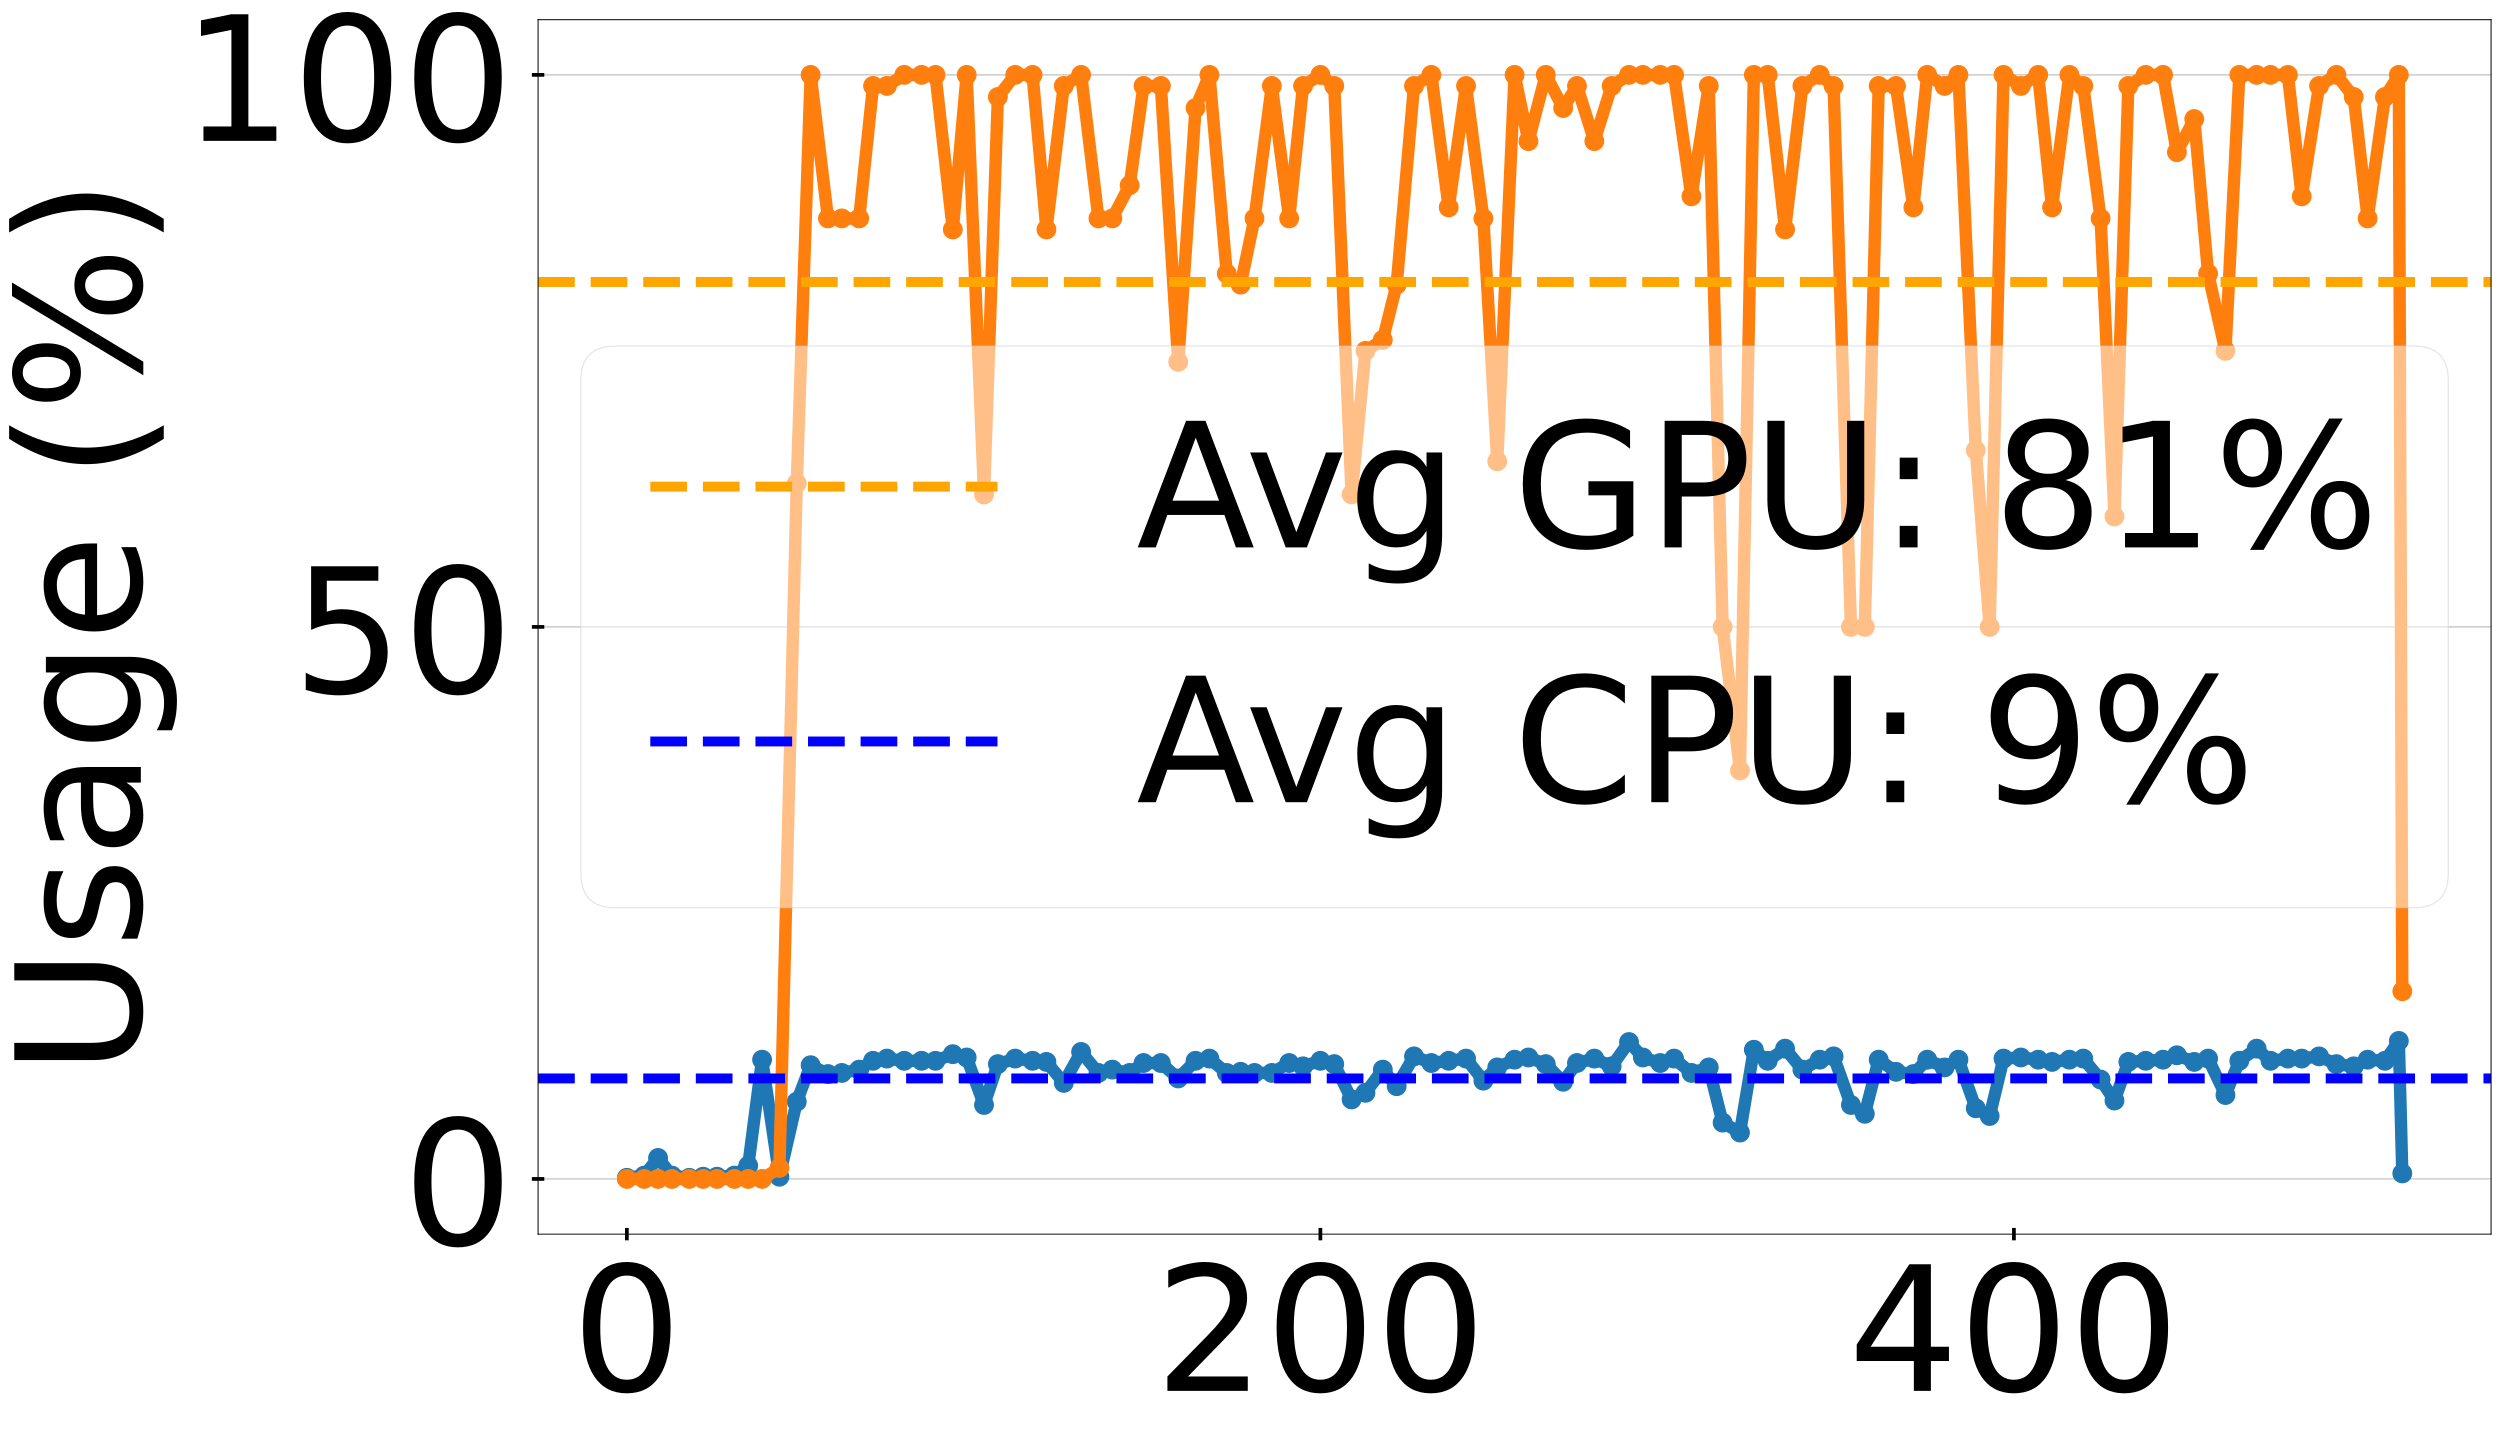 <?xml version="1.0" encoding="utf-8" standalone="no"?>
<!DOCTYPE svg PUBLIC "-//W3C//DTD SVG 1.1//EN"
  "http://www.w3.org/Graphics/SVG/1.1/DTD/svg11.dtd">
<!-- Created with matplotlib (https://matplotlib.org/) -->
<svg height="1157.926pt" version="1.1" viewBox="0 0 2016.059 1157.926" width="2016.059pt" xmlns="http://www.w3.org/2000/svg" xmlns:xlink="http://www.w3.org/1999/xlink">
 <defs>
  <style type="text/css">*{stroke-linecap:butt;stroke-linejoin:round;}</style>
 </defs>
 <g id="figure_1">
  <g id="patch_1">
   <path d="M 0 1157.926 
L 2016.059 1157.926 
L 2016.059 0 
L 0 0 
z
" style="fill:#ffffff;"/>
  </g>
  <g id="axes_1">
   <g id="patch_2">
    <path d="M 433.919 995.233 
L 2008.859 995.233 
L 2008.859 15.873 
L 433.919 15.873 
z
" style="fill:#ffffff;"/>
   </g>
   <g id="matplotlib.axis_1">
    <g id="xtick_1">
     <g id="line2d_1">
      <defs>
       <path d="M 0 5 
L 0 -5 
" id="m4668dd096f" style="stroke:#000000;stroke-width:3;"/>
      </defs>
      <g>
       <use style="stroke:#000000;stroke-width:3;" x="505.507" xlink:href="#m4668dd096f" y="995.233"/>
      </g>
     </g>
     <g id="text_1">
      <!-- 0 -->
      <g transform="translate(460.969 1121.611)scale(1.4 -1.4)">
       <defs>
        <path d="M 31.781 66.406 
Q 24.172 66.406 20.328 58.906 
Q 16.5 51.422 16.5 36.375 
Q 16.5 21.391 20.328 13.891 
Q 24.172 6.391 31.781 6.391 
Q 39.453 6.391 43.281 13.891 
Q 47.125 21.391 47.125 36.375 
Q 47.125 51.422 43.281 58.906 
Q 39.453 66.406 31.781 66.406 
z
M 31.781 74.219 
Q 44.047 74.219 50.516 64.516 
Q 56.984 54.828 56.984 36.375 
Q 56.984 17.969 50.516 8.266 
Q 44.047 -1.422 31.781 -1.422 
Q 19.531 -1.422 13.062 8.266 
Q 6.594 17.969 6.594 36.375 
Q 6.594 54.828 13.062 64.516 
Q 19.531 74.219 31.781 74.219 
z
" id="DejaVuSans-48"/>
       </defs>
       <use xlink:href="#DejaVuSans-48"/>
      </g>
     </g>
    </g>
    <g id="xtick_2">
     <g id="line2d_2">
      <g>
       <use style="stroke:#000000;stroke-width:3;" x="1064.79" xlink:href="#m4668dd096f" y="995.233"/>
      </g>
     </g>
     <g id="text_2">
      <!-- 200 -->
      <g transform="translate(931.177 1121.611)scale(1.4 -1.4)">
       <defs>
        <path d="M 19.188 8.297 
L 53.609 8.297 
L 53.609 0 
L 7.328 0 
L 7.328 8.297 
Q 12.938 14.109 22.625 23.891 
Q 32.328 33.688 34.812 36.531 
Q 39.547 41.844 41.422 45.531 
Q 43.312 49.219 43.312 52.781 
Q 43.312 58.594 39.234 62.25 
Q 35.156 65.922 28.609 65.922 
Q 23.969 65.922 18.812 64.312 
Q 13.672 62.703 7.812 59.422 
L 7.812 69.391 
Q 13.766 71.781 18.938 73 
Q 24.125 74.219 28.422 74.219 
Q 39.75 74.219 46.484 68.547 
Q 53.219 62.891 53.219 53.422 
Q 53.219 48.922 51.531 44.891 
Q 49.859 40.875 45.406 35.406 
Q 44.188 33.984 37.641 27.219 
Q 31.109 20.453 19.188 8.297 
z
" id="DejaVuSans-50"/>
       </defs>
       <use xlink:href="#DejaVuSans-50"/>
       <use x="63.623" xlink:href="#DejaVuSans-48"/>
       <use x="127.246" xlink:href="#DejaVuSans-48"/>
      </g>
     </g>
    </g>
    <g id="xtick_3">
     <g id="line2d_3">
      <g>
       <use style="stroke:#000000;stroke-width:3;" x="1624.072" xlink:href="#m4668dd096f" y="995.233"/>
      </g>
     </g>
     <g id="text_3">
      <!-- 400 -->
      <g transform="translate(1490.46 1121.611)scale(1.4 -1.4)">
       <defs>
        <path d="M 37.797 64.312 
L 12.891 25.391 
L 37.797 25.391 
z
M 35.203 72.906 
L 47.609 72.906 
L 47.609 25.391 
L 58.016 25.391 
L 58.016 17.188 
L 47.609 17.188 
L 47.609 0 
L 37.797 0 
L 37.797 17.188 
L 4.891 17.188 
L 4.891 26.703 
z
" id="DejaVuSans-52"/>
       </defs>
       <use xlink:href="#DejaVuSans-52"/>
       <use x="63.623" xlink:href="#DejaVuSans-48"/>
       <use x="127.246" xlink:href="#DejaVuSans-48"/>
      </g>
     </g>
    </g>
   </g>
   <g id="matplotlib.axis_2">
    <g id="ytick_1">
     <g id="line2d_4">
      <path clip-path="url(#p20373b2755)" d="M 433.919 950.716 
L 2008.859 950.716 
" style="fill:none;stroke:#b0b0b0;stroke-linecap:square;stroke-width:0.8;"/>
     </g>
     <g id="line2d_5">
      <defs>
       <path d="M 5 0 
L -5 -0 
" id="mc8bd665d4f" style="stroke:#000000;stroke-width:3;"/>
      </defs>
      <g>
       <use style="stroke:#000000;stroke-width:3;" x="433.919" xlink:href="#mc8bd665d4f" y="950.716"/>
      </g>
     </g>
     <g id="text_4">
      <!-- 0 -->
      <g transform="translate(324.844 1003.905)scale(1.4 -1.4)">
       <use xlink:href="#DejaVuSans-48"/>
      </g>
     </g>
    </g>
    <g id="ytick_2">
     <g id="line2d_6">
      <path clip-path="url(#p20373b2755)" d="M 433.919 505.553 
L 2008.859 505.553 
" style="fill:none;stroke:#b0b0b0;stroke-linecap:square;stroke-width:0.8;"/>
     </g>
     <g id="line2d_7">
      <g>
       <use style="stroke:#000000;stroke-width:3;" x="433.919" xlink:href="#mc8bd665d4f" y="505.553"/>
      </g>
     </g>
     <g id="text_5">
      <!-- 50 -->
      <g transform="translate(235.769 558.742)scale(1.4 -1.4)">
       <defs>
        <path d="M 10.797 72.906 
L 49.516 72.906 
L 49.516 64.594 
L 19.828 64.594 
L 19.828 46.734 
Q 21.969 47.469 24.109 47.828 
Q 26.266 48.188 28.422 48.188 
Q 40.625 48.188 47.75 41.5 
Q 54.891 34.812 54.891 23.391 
Q 54.891 11.625 47.562 5.094 
Q 40.234 -1.422 26.906 -1.422 
Q 22.312 -1.422 17.547 -0.641 
Q 12.797 0.141 7.719 1.703 
L 7.719 11.625 
Q 12.109 9.234 16.797 8.062 
Q 21.484 6.891 26.703 6.891 
Q 35.156 6.891 40.078 11.328 
Q 45.016 15.766 45.016 23.391 
Q 45.016 31 40.078 35.438 
Q 35.156 39.891 26.703 39.891 
Q 22.75 39.891 18.812 39.016 
Q 14.891 38.141 10.797 36.281 
z
" id="DejaVuSans-53"/>
       </defs>
       <use xlink:href="#DejaVuSans-53"/>
       <use x="63.623" xlink:href="#DejaVuSans-48"/>
      </g>
     </g>
    </g>
    <g id="ytick_3">
     <g id="line2d_8">
      <path clip-path="url(#p20373b2755)" d="M 433.919 60.389 
L 2008.859 60.389 
" style="fill:none;stroke:#b0b0b0;stroke-linecap:square;stroke-width:0.8;"/>
     </g>
     <g id="line2d_9">
      <g>
       <use style="stroke:#000000;stroke-width:3;" x="433.919" xlink:href="#mc8bd665d4f" y="60.389"/>
      </g>
     </g>
     <g id="text_6">
      <!-- 100 -->
      <g transform="translate(146.694 113.578)scale(1.4 -1.4)">
       <defs>
        <path d="M 12.406 8.297 
L 28.516 8.297 
L 28.516 63.922 
L 10.984 60.406 
L 10.984 69.391 
L 28.422 72.906 
L 38.281 72.906 
L 38.281 8.297 
L 54.391 8.297 
L 54.391 0 
L 12.406 0 
z
" id="DejaVuSans-49"/>
       </defs>
       <use xlink:href="#DejaVuSans-49"/>
       <use x="63.623" xlink:href="#DejaVuSans-48"/>
       <use x="127.246" xlink:href="#DejaVuSans-48"/>
      </g>
     </g>
    </g>
    <g id="text_7">
     <!-- Usage (%) -->
     <g transform="translate(113.578 867.037)rotate(-90)scale(1.4 -1.4)">
      <defs>
       <path d="M 8.688 72.906 
L 18.609 72.906 
L 18.609 28.609 
Q 18.609 16.891 22.844 11.734 
Q 27.094 6.594 36.625 6.594 
Q 46.094 6.594 50.344 11.734 
Q 54.594 16.891 54.594 28.609 
L 54.594 72.906 
L 64.5 72.906 
L 64.5 27.391 
Q 64.5 13.141 57.438 5.859 
Q 50.391 -1.422 36.625 -1.422 
Q 22.797 -1.422 15.734 5.859 
Q 8.688 13.141 8.688 27.391 
z
" id="DejaVuSans-85"/>
       <path d="M 44.281 53.078 
L 44.281 44.578 
Q 40.484 46.531 36.375 47.5 
Q 32.281 48.484 27.875 48.484 
Q 21.188 48.484 17.844 46.438 
Q 14.5 44.391 14.5 40.281 
Q 14.5 37.156 16.891 35.375 
Q 19.281 33.594 26.516 31.984 
L 29.594 31.297 
Q 39.156 29.25 43.188 25.516 
Q 47.219 21.781 47.219 15.094 
Q 47.219 7.469 41.188 3.016 
Q 35.156 -1.422 24.609 -1.422 
Q 20.219 -1.422 15.453 -0.562 
Q 10.688 0.297 5.422 2 
L 5.422 11.281 
Q 10.406 8.688 15.234 7.391 
Q 20.062 6.109 24.812 6.109 
Q 31.156 6.109 34.562 8.281 
Q 37.984 10.453 37.984 14.406 
Q 37.984 18.062 35.516 20.016 
Q 33.062 21.969 24.703 23.781 
L 21.578 24.516 
Q 13.234 26.266 9.516 29.906 
Q 5.812 33.547 5.812 39.891 
Q 5.812 47.609 11.281 51.797 
Q 16.75 56 26.812 56 
Q 31.781 56 36.172 55.266 
Q 40.578 54.547 44.281 53.078 
z
" id="DejaVuSans-115"/>
       <path d="M 34.281 27.484 
Q 23.391 27.484 19.188 25 
Q 14.984 22.516 14.984 16.5 
Q 14.984 11.719 18.141 8.906 
Q 21.297 6.109 26.703 6.109 
Q 34.188 6.109 38.703 11.406 
Q 43.219 16.703 43.219 25.484 
L 43.219 27.484 
z
M 52.203 31.203 
L 52.203 0 
L 43.219 0 
L 43.219 8.297 
Q 40.141 3.328 35.547 0.953 
Q 30.953 -1.422 24.312 -1.422 
Q 15.922 -1.422 10.953 3.297 
Q 6 8.016 6 15.922 
Q 6 25.141 12.172 29.828 
Q 18.359 34.516 30.609 34.516 
L 43.219 34.516 
L 43.219 35.406 
Q 43.219 41.609 39.141 45 
Q 35.062 48.391 27.688 48.391 
Q 23 48.391 18.547 47.266 
Q 14.109 46.141 10.016 43.891 
L 10.016 52.203 
Q 14.938 54.109 19.578 55.047 
Q 24.219 56 28.609 56 
Q 40.484 56 46.344 49.844 
Q 52.203 43.703 52.203 31.203 
z
" id="DejaVuSans-97"/>
       <path d="M 45.406 27.984 
Q 45.406 37.75 41.375 43.109 
Q 37.359 48.484 30.078 48.484 
Q 22.859 48.484 18.828 43.109 
Q 14.797 37.75 14.797 27.984 
Q 14.797 18.266 18.828 12.891 
Q 22.859 7.516 30.078 7.516 
Q 37.359 7.516 41.375 12.891 
Q 45.406 18.266 45.406 27.984 
z
M 54.391 6.781 
Q 54.391 -7.172 48.188 -13.984 
Q 42 -20.797 29.203 -20.797 
Q 24.469 -20.797 20.266 -20.094 
Q 16.062 -19.391 12.109 -17.922 
L 12.109 -9.188 
Q 16.062 -11.328 19.922 -12.344 
Q 23.781 -13.375 27.781 -13.375 
Q 36.625 -13.375 41.016 -8.766 
Q 45.406 -4.156 45.406 5.172 
L 45.406 9.625 
Q 42.625 4.781 38.281 2.391 
Q 33.938 0 27.875 0 
Q 17.828 0 11.672 7.656 
Q 5.516 15.328 5.516 27.984 
Q 5.516 40.672 11.672 48.328 
Q 17.828 56 27.875 56 
Q 33.938 56 38.281 53.609 
Q 42.625 51.219 45.406 46.391 
L 45.406 54.688 
L 54.391 54.688 
z
" id="DejaVuSans-103"/>
       <path d="M 56.203 29.594 
L 56.203 25.203 
L 14.891 25.203 
Q 15.484 15.922 20.484 11.062 
Q 25.484 6.203 34.422 6.203 
Q 39.594 6.203 44.453 7.469 
Q 49.312 8.734 54.109 11.281 
L 54.109 2.781 
Q 49.266 0.734 44.188 -0.344 
Q 39.109 -1.422 33.891 -1.422 
Q 20.797 -1.422 13.156 6.188 
Q 5.516 13.812 5.516 26.812 
Q 5.516 40.234 12.766 48.109 
Q 20.016 56 32.328 56 
Q 43.359 56 49.781 48.891 
Q 56.203 41.797 56.203 29.594 
z
M 47.219 32.234 
Q 47.125 39.594 43.094 43.984 
Q 39.062 48.391 32.422 48.391 
Q 24.906 48.391 20.391 44.141 
Q 15.875 39.891 15.188 32.172 
z
" id="DejaVuSans-101"/>
       <path id="DejaVuSans-32"/>
       <path d="M 31 75.875 
Q 24.469 64.656 21.281 53.656 
Q 18.109 42.672 18.109 31.391 
Q 18.109 20.125 21.312 9.062 
Q 24.516 -2 31 -13.188 
L 23.188 -13.188 
Q 15.875 -1.703 12.234 9.375 
Q 8.594 20.453 8.594 31.391 
Q 8.594 42.281 12.203 53.312 
Q 15.828 64.359 23.188 75.875 
z
" id="DejaVuSans-40"/>
       <path d="M 72.703 32.078 
Q 68.453 32.078 66.031 28.469 
Q 63.625 24.859 63.625 18.406 
Q 63.625 12.062 66.031 8.422 
Q 68.453 4.781 72.703 4.781 
Q 76.859 4.781 79.266 8.422 
Q 81.688 12.062 81.688 18.406 
Q 81.688 24.812 79.266 28.438 
Q 76.859 32.078 72.703 32.078 
z
M 72.703 38.281 
Q 80.422 38.281 84.953 32.906 
Q 89.5 27.547 89.5 18.406 
Q 89.5 9.281 84.938 3.922 
Q 80.375 -1.422 72.703 -1.422 
Q 64.891 -1.422 60.344 3.922 
Q 55.812 9.281 55.812 18.406 
Q 55.812 27.594 60.375 32.938 
Q 64.938 38.281 72.703 38.281 
z
M 22.312 68.016 
Q 18.109 68.016 15.688 64.375 
Q 13.281 60.75 13.281 54.391 
Q 13.281 47.953 15.672 44.328 
Q 18.062 40.719 22.312 40.719 
Q 26.562 40.719 28.969 44.328 
Q 31.391 47.953 31.391 54.391 
Q 31.391 60.688 28.953 64.344 
Q 26.516 68.016 22.312 68.016 
z
M 66.406 74.219 
L 74.219 74.219 
L 28.609 -1.422 
L 20.797 -1.422 
z
M 22.312 74.219 
Q 30.031 74.219 34.609 68.875 
Q 39.203 63.531 39.203 54.391 
Q 39.203 45.172 34.641 39.844 
Q 30.078 34.516 22.312 34.516 
Q 14.547 34.516 10.031 39.859 
Q 5.516 45.219 5.516 54.391 
Q 5.516 63.484 10.047 68.844 
Q 14.594 74.219 22.312 74.219 
z
" id="DejaVuSans-37"/>
       <path d="M 8.016 75.875 
L 15.828 75.875 
Q 23.141 64.359 26.781 53.312 
Q 30.422 42.281 30.422 31.391 
Q 30.422 20.453 26.781 9.375 
Q 23.141 -1.703 15.828 -13.188 
L 8.016 -13.188 
Q 14.5 -2 17.703 9.062 
Q 20.906 20.125 20.906 31.391 
Q 20.906 42.672 17.703 53.656 
Q 14.5 64.656 8.016 75.875 
z
" id="DejaVuSans-41"/>
      </defs>
      <use xlink:href="#DejaVuSans-85"/>
      <use x="73.193" xlink:href="#DejaVuSans-115"/>
      <use x="125.293" xlink:href="#DejaVuSans-97"/>
      <use x="186.572" xlink:href="#DejaVuSans-103"/>
      <use x="250.049" xlink:href="#DejaVuSans-101"/>
      <use x="311.572" xlink:href="#DejaVuSans-32"/>
      <use x="343.359" xlink:href="#DejaVuSans-40"/>
      <use x="382.373" xlink:href="#DejaVuSans-37"/>
      <use x="477.393" xlink:href="#DejaVuSans-41"/>
     </g>
    </g>
   </g>
   <g id="line2d_10">
    <path clip-path="url(#p20373b2755)" d="M 505.507 949.826 
L 519.489 948.045 
L 530.675 933.8 
L 541.86 948.045 
L 555.842 949.826 
L 567.028 948.936 
L 578.214 948.936 
L 592.196 948.045 
L 603.381 940.032 
L 614.567 854.561 
L 628.549 948.936 
L 642.531 888.393 
L 653.717 859.013 
L 667.699 866.135 
L 678.885 865.245 
L 692.867 862.574 
L 704.052 855.451 
L 715.238 853.671 
L 729.22 855.451 
L 743.202 855.451 
L 754.388 855.451 
L 768.37 850.109 
L 779.555 852.78 
L 793.538 891.064 
L 804.723 858.122 
L 818.705 853.671 
L 832.687 855.451 
L 843.873 856.342 
L 857.855 873.258 
L 871.837 848.329 
L 885.819 865.245 
L 897.005 862.574 
L 910.987 865.245 
L 922.173 857.232 
L 936.155 857.232 
L 950.137 869.697 
L 964.119 855.451 
L 975.304 853.671 
L 989.286 865.245 
L 1000.472 864.355 
L 1011.658 865.245 
L 1025.64 865.245 
L 1039.622 857.232 
L 1050.808 859.903 
L 1064.79 855.451 
L 1075.975 858.122 
L 1089.957 886.613 
L 1101.143 881.271 
L 1115.125 862.574 
L 1126.311 875.929 
L 1140.293 851.89 
L 1154.275 857.232 
L 1168.257 855.451 
L 1182.239 853.671 
L 1196.221 871.477 
L 1207.407 860.793 
L 1221.389 854.561 
L 1232.574 852.78 
L 1246.556 858.122 
L 1260.539 872.368 
L 1271.724 857.232 
L 1285.706 853.671 
L 1299.688 859.903 
L 1313.67 840.316 
L 1324.856 852.78 
L 1338.838 857.232 
L 1350.024 853.671 
L 1364.006 865.245 
L 1377.988 860.793 
L 1389.174 905.31 
L 1403.156 913.323 
L 1414.341 846.548 
L 1425.527 855.451 
L 1439.509 845.658 
L 1453.491 862.574 
L 1467.473 854.561 
L 1478.659 851.89 
L 1492.641 891.064 
L 1503.826 898.187 
L 1515.012 854.561 
L 1528.994 864.355 
L 1542.976 866.135 
L 1554.162 854.561 
L 1568.144 860.793 
L 1579.33 854.561 
L 1593.312 893.735 
L 1604.497 899.968 
L 1615.683 853.671 
L 1629.665 852.78 
L 1643.647 854.561 
L 1654.833 856.342 
L 1668.815 854.561 
L 1680.001 853.671 
L 1693.983 870.587 
L 1705.168 887.503 
L 1716.354 856.342 
L 1730.336 855.451 
L 1744.318 854.561 
L 1755.504 851 
L 1769.486 856.342 
L 1780.671 853.671 
L 1794.653 883.051 
L 1805.839 855.451 
L 1819.821 845.658 
L 1831.007 855.451 
L 1844.989 853.671 
L 1856.175 853.671 
L 1870.157 851.89 
L 1884.139 858.122 
L 1898.121 859.903 
L 1909.306 854.561 
L 1923.289 855.451 
L 1934.474 839.425 
L 1937.271 946.265 
" style="fill:none;stroke:#1f77b4;stroke-linecap:square;stroke-width:10;"/>
    <defs>
     <path d="M 0 7.5 
C 1.989 7.5 3.897 6.71 5.303 5.303 
C 6.71 3.897 7.5 1.989 7.5 0 
C 7.5 -1.989 6.71 -3.897 5.303 -5.303 
C 3.897 -6.71 1.989 -7.5 0 -7.5 
C -1.989 -7.5 -3.897 -6.71 -5.303 -5.303 
C -6.71 -3.897 -7.5 -1.989 -7.5 0 
C -7.5 1.989 -6.71 3.897 -5.303 5.303 
C -3.897 6.71 -1.989 7.5 0 7.5 
z
" id="m5f0f00fcf2" style="stroke:#1f77b4;"/>
    </defs>
    <g clip-path="url(#p20373b2755)">
     <use style="fill:#1f77b4;stroke:#1f77b4;" x="505.507" xlink:href="#m5f0f00fcf2" y="949.826"/>
     <use style="fill:#1f77b4;stroke:#1f77b4;" x="519.489" xlink:href="#m5f0f00fcf2" y="948.045"/>
     <use style="fill:#1f77b4;stroke:#1f77b4;" x="530.675" xlink:href="#m5f0f00fcf2" y="933.8"/>
     <use style="fill:#1f77b4;stroke:#1f77b4;" x="541.86" xlink:href="#m5f0f00fcf2" y="948.045"/>
     <use style="fill:#1f77b4;stroke:#1f77b4;" x="555.842" xlink:href="#m5f0f00fcf2" y="949.826"/>
     <use style="fill:#1f77b4;stroke:#1f77b4;" x="567.028" xlink:href="#m5f0f00fcf2" y="948.936"/>
     <use style="fill:#1f77b4;stroke:#1f77b4;" x="578.214" xlink:href="#m5f0f00fcf2" y="948.936"/>
     <use style="fill:#1f77b4;stroke:#1f77b4;" x="592.196" xlink:href="#m5f0f00fcf2" y="948.045"/>
     <use style="fill:#1f77b4;stroke:#1f77b4;" x="603.381" xlink:href="#m5f0f00fcf2" y="940.032"/>
     <use style="fill:#1f77b4;stroke:#1f77b4;" x="614.567" xlink:href="#m5f0f00fcf2" y="854.561"/>
     <use style="fill:#1f77b4;stroke:#1f77b4;" x="628.549" xlink:href="#m5f0f00fcf2" y="948.936"/>
     <use style="fill:#1f77b4;stroke:#1f77b4;" x="642.531" xlink:href="#m5f0f00fcf2" y="888.393"/>
     <use style="fill:#1f77b4;stroke:#1f77b4;" x="653.717" xlink:href="#m5f0f00fcf2" y="859.013"/>
     <use style="fill:#1f77b4;stroke:#1f77b4;" x="667.699" xlink:href="#m5f0f00fcf2" y="866.135"/>
     <use style="fill:#1f77b4;stroke:#1f77b4;" x="678.885" xlink:href="#m5f0f00fcf2" y="865.245"/>
     <use style="fill:#1f77b4;stroke:#1f77b4;" x="692.867" xlink:href="#m5f0f00fcf2" y="862.574"/>
     <use style="fill:#1f77b4;stroke:#1f77b4;" x="704.052" xlink:href="#m5f0f00fcf2" y="855.451"/>
     <use style="fill:#1f77b4;stroke:#1f77b4;" x="715.238" xlink:href="#m5f0f00fcf2" y="853.671"/>
     <use style="fill:#1f77b4;stroke:#1f77b4;" x="729.22" xlink:href="#m5f0f00fcf2" y="855.451"/>
     <use style="fill:#1f77b4;stroke:#1f77b4;" x="743.202" xlink:href="#m5f0f00fcf2" y="855.451"/>
     <use style="fill:#1f77b4;stroke:#1f77b4;" x="754.388" xlink:href="#m5f0f00fcf2" y="855.451"/>
     <use style="fill:#1f77b4;stroke:#1f77b4;" x="768.37" xlink:href="#m5f0f00fcf2" y="850.109"/>
     <use style="fill:#1f77b4;stroke:#1f77b4;" x="779.555" xlink:href="#m5f0f00fcf2" y="852.78"/>
     <use style="fill:#1f77b4;stroke:#1f77b4;" x="793.538" xlink:href="#m5f0f00fcf2" y="891.064"/>
     <use style="fill:#1f77b4;stroke:#1f77b4;" x="804.723" xlink:href="#m5f0f00fcf2" y="858.122"/>
     <use style="fill:#1f77b4;stroke:#1f77b4;" x="818.705" xlink:href="#m5f0f00fcf2" y="853.671"/>
     <use style="fill:#1f77b4;stroke:#1f77b4;" x="832.687" xlink:href="#m5f0f00fcf2" y="855.451"/>
     <use style="fill:#1f77b4;stroke:#1f77b4;" x="843.873" xlink:href="#m5f0f00fcf2" y="856.342"/>
     <use style="fill:#1f77b4;stroke:#1f77b4;" x="857.855" xlink:href="#m5f0f00fcf2" y="873.258"/>
     <use style="fill:#1f77b4;stroke:#1f77b4;" x="871.837" xlink:href="#m5f0f00fcf2" y="848.329"/>
     <use style="fill:#1f77b4;stroke:#1f77b4;" x="885.819" xlink:href="#m5f0f00fcf2" y="865.245"/>
     <use style="fill:#1f77b4;stroke:#1f77b4;" x="897.005" xlink:href="#m5f0f00fcf2" y="862.574"/>
     <use style="fill:#1f77b4;stroke:#1f77b4;" x="910.987" xlink:href="#m5f0f00fcf2" y="865.245"/>
     <use style="fill:#1f77b4;stroke:#1f77b4;" x="922.173" xlink:href="#m5f0f00fcf2" y="857.232"/>
     <use style="fill:#1f77b4;stroke:#1f77b4;" x="936.155" xlink:href="#m5f0f00fcf2" y="857.232"/>
     <use style="fill:#1f77b4;stroke:#1f77b4;" x="950.137" xlink:href="#m5f0f00fcf2" y="869.697"/>
     <use style="fill:#1f77b4;stroke:#1f77b4;" x="964.119" xlink:href="#m5f0f00fcf2" y="855.451"/>
     <use style="fill:#1f77b4;stroke:#1f77b4;" x="975.304" xlink:href="#m5f0f00fcf2" y="853.671"/>
     <use style="fill:#1f77b4;stroke:#1f77b4;" x="989.286" xlink:href="#m5f0f00fcf2" y="865.245"/>
     <use style="fill:#1f77b4;stroke:#1f77b4;" x="1000.472" xlink:href="#m5f0f00fcf2" y="864.355"/>
     <use style="fill:#1f77b4;stroke:#1f77b4;" x="1011.658" xlink:href="#m5f0f00fcf2" y="865.245"/>
     <use style="fill:#1f77b4;stroke:#1f77b4;" x="1025.64" xlink:href="#m5f0f00fcf2" y="865.245"/>
     <use style="fill:#1f77b4;stroke:#1f77b4;" x="1039.622" xlink:href="#m5f0f00fcf2" y="857.232"/>
     <use style="fill:#1f77b4;stroke:#1f77b4;" x="1050.808" xlink:href="#m5f0f00fcf2" y="859.903"/>
     <use style="fill:#1f77b4;stroke:#1f77b4;" x="1064.79" xlink:href="#m5f0f00fcf2" y="855.451"/>
     <use style="fill:#1f77b4;stroke:#1f77b4;" x="1075.975" xlink:href="#m5f0f00fcf2" y="858.122"/>
     <use style="fill:#1f77b4;stroke:#1f77b4;" x="1089.957" xlink:href="#m5f0f00fcf2" y="886.613"/>
     <use style="fill:#1f77b4;stroke:#1f77b4;" x="1101.143" xlink:href="#m5f0f00fcf2" y="881.271"/>
     <use style="fill:#1f77b4;stroke:#1f77b4;" x="1115.125" xlink:href="#m5f0f00fcf2" y="862.574"/>
     <use style="fill:#1f77b4;stroke:#1f77b4;" x="1126.311" xlink:href="#m5f0f00fcf2" y="875.929"/>
     <use style="fill:#1f77b4;stroke:#1f77b4;" x="1140.293" xlink:href="#m5f0f00fcf2" y="851.89"/>
     <use style="fill:#1f77b4;stroke:#1f77b4;" x="1154.275" xlink:href="#m5f0f00fcf2" y="857.232"/>
     <use style="fill:#1f77b4;stroke:#1f77b4;" x="1168.257" xlink:href="#m5f0f00fcf2" y="855.451"/>
     <use style="fill:#1f77b4;stroke:#1f77b4;" x="1182.239" xlink:href="#m5f0f00fcf2" y="853.671"/>
     <use style="fill:#1f77b4;stroke:#1f77b4;" x="1196.221" xlink:href="#m5f0f00fcf2" y="871.477"/>
     <use style="fill:#1f77b4;stroke:#1f77b4;" x="1207.407" xlink:href="#m5f0f00fcf2" y="860.793"/>
     <use style="fill:#1f77b4;stroke:#1f77b4;" x="1221.389" xlink:href="#m5f0f00fcf2" y="854.561"/>
     <use style="fill:#1f77b4;stroke:#1f77b4;" x="1232.574" xlink:href="#m5f0f00fcf2" y="852.78"/>
     <use style="fill:#1f77b4;stroke:#1f77b4;" x="1246.556" xlink:href="#m5f0f00fcf2" y="858.122"/>
     <use style="fill:#1f77b4;stroke:#1f77b4;" x="1260.539" xlink:href="#m5f0f00fcf2" y="872.368"/>
     <use style="fill:#1f77b4;stroke:#1f77b4;" x="1271.724" xlink:href="#m5f0f00fcf2" y="857.232"/>
     <use style="fill:#1f77b4;stroke:#1f77b4;" x="1285.706" xlink:href="#m5f0f00fcf2" y="853.671"/>
     <use style="fill:#1f77b4;stroke:#1f77b4;" x="1299.688" xlink:href="#m5f0f00fcf2" y="859.903"/>
     <use style="fill:#1f77b4;stroke:#1f77b4;" x="1313.67" xlink:href="#m5f0f00fcf2" y="840.316"/>
     <use style="fill:#1f77b4;stroke:#1f77b4;" x="1324.856" xlink:href="#m5f0f00fcf2" y="852.78"/>
     <use style="fill:#1f77b4;stroke:#1f77b4;" x="1338.838" xlink:href="#m5f0f00fcf2" y="857.232"/>
     <use style="fill:#1f77b4;stroke:#1f77b4;" x="1350.024" xlink:href="#m5f0f00fcf2" y="853.671"/>
     <use style="fill:#1f77b4;stroke:#1f77b4;" x="1364.006" xlink:href="#m5f0f00fcf2" y="865.245"/>
     <use style="fill:#1f77b4;stroke:#1f77b4;" x="1377.988" xlink:href="#m5f0f00fcf2" y="860.793"/>
     <use style="fill:#1f77b4;stroke:#1f77b4;" x="1389.174" xlink:href="#m5f0f00fcf2" y="905.31"/>
     <use style="fill:#1f77b4;stroke:#1f77b4;" x="1403.156" xlink:href="#m5f0f00fcf2" y="913.323"/>
     <use style="fill:#1f77b4;stroke:#1f77b4;" x="1414.341" xlink:href="#m5f0f00fcf2" y="846.548"/>
     <use style="fill:#1f77b4;stroke:#1f77b4;" x="1425.527" xlink:href="#m5f0f00fcf2" y="855.451"/>
     <use style="fill:#1f77b4;stroke:#1f77b4;" x="1439.509" xlink:href="#m5f0f00fcf2" y="845.658"/>
     <use style="fill:#1f77b4;stroke:#1f77b4;" x="1453.491" xlink:href="#m5f0f00fcf2" y="862.574"/>
     <use style="fill:#1f77b4;stroke:#1f77b4;" x="1467.473" xlink:href="#m5f0f00fcf2" y="854.561"/>
     <use style="fill:#1f77b4;stroke:#1f77b4;" x="1478.659" xlink:href="#m5f0f00fcf2" y="851.89"/>
     <use style="fill:#1f77b4;stroke:#1f77b4;" x="1492.641" xlink:href="#m5f0f00fcf2" y="891.064"/>
     <use style="fill:#1f77b4;stroke:#1f77b4;" x="1503.826" xlink:href="#m5f0f00fcf2" y="898.187"/>
     <use style="fill:#1f77b4;stroke:#1f77b4;" x="1515.012" xlink:href="#m5f0f00fcf2" y="854.561"/>
     <use style="fill:#1f77b4;stroke:#1f77b4;" x="1528.994" xlink:href="#m5f0f00fcf2" y="864.355"/>
     <use style="fill:#1f77b4;stroke:#1f77b4;" x="1542.976" xlink:href="#m5f0f00fcf2" y="866.135"/>
     <use style="fill:#1f77b4;stroke:#1f77b4;" x="1554.162" xlink:href="#m5f0f00fcf2" y="854.561"/>
     <use style="fill:#1f77b4;stroke:#1f77b4;" x="1568.144" xlink:href="#m5f0f00fcf2" y="860.793"/>
     <use style="fill:#1f77b4;stroke:#1f77b4;" x="1579.33" xlink:href="#m5f0f00fcf2" y="854.561"/>
     <use style="fill:#1f77b4;stroke:#1f77b4;" x="1593.312" xlink:href="#m5f0f00fcf2" y="893.735"/>
     <use style="fill:#1f77b4;stroke:#1f77b4;" x="1604.497" xlink:href="#m5f0f00fcf2" y="899.968"/>
     <use style="fill:#1f77b4;stroke:#1f77b4;" x="1615.683" xlink:href="#m5f0f00fcf2" y="853.671"/>
     <use style="fill:#1f77b4;stroke:#1f77b4;" x="1629.665" xlink:href="#m5f0f00fcf2" y="852.78"/>
     <use style="fill:#1f77b4;stroke:#1f77b4;" x="1643.647" xlink:href="#m5f0f00fcf2" y="854.561"/>
     <use style="fill:#1f77b4;stroke:#1f77b4;" x="1654.833" xlink:href="#m5f0f00fcf2" y="856.342"/>
     <use style="fill:#1f77b4;stroke:#1f77b4;" x="1668.815" xlink:href="#m5f0f00fcf2" y="854.561"/>
     <use style="fill:#1f77b4;stroke:#1f77b4;" x="1680.001" xlink:href="#m5f0f00fcf2" y="853.671"/>
     <use style="fill:#1f77b4;stroke:#1f77b4;" x="1693.983" xlink:href="#m5f0f00fcf2" y="870.587"/>
     <use style="fill:#1f77b4;stroke:#1f77b4;" x="1705.168" xlink:href="#m5f0f00fcf2" y="887.503"/>
     <use style="fill:#1f77b4;stroke:#1f77b4;" x="1716.354" xlink:href="#m5f0f00fcf2" y="856.342"/>
     <use style="fill:#1f77b4;stroke:#1f77b4;" x="1730.336" xlink:href="#m5f0f00fcf2" y="855.451"/>
     <use style="fill:#1f77b4;stroke:#1f77b4;" x="1744.318" xlink:href="#m5f0f00fcf2" y="854.561"/>
     <use style="fill:#1f77b4;stroke:#1f77b4;" x="1755.504" xlink:href="#m5f0f00fcf2" y="851"/>
     <use style="fill:#1f77b4;stroke:#1f77b4;" x="1769.486" xlink:href="#m5f0f00fcf2" y="856.342"/>
     <use style="fill:#1f77b4;stroke:#1f77b4;" x="1780.671" xlink:href="#m5f0f00fcf2" y="853.671"/>
     <use style="fill:#1f77b4;stroke:#1f77b4;" x="1794.653" xlink:href="#m5f0f00fcf2" y="883.051"/>
     <use style="fill:#1f77b4;stroke:#1f77b4;" x="1805.839" xlink:href="#m5f0f00fcf2" y="855.451"/>
     <use style="fill:#1f77b4;stroke:#1f77b4;" x="1819.821" xlink:href="#m5f0f00fcf2" y="845.658"/>
     <use style="fill:#1f77b4;stroke:#1f77b4;" x="1831.007" xlink:href="#m5f0f00fcf2" y="855.451"/>
     <use style="fill:#1f77b4;stroke:#1f77b4;" x="1844.989" xlink:href="#m5f0f00fcf2" y="853.671"/>
     <use style="fill:#1f77b4;stroke:#1f77b4;" x="1856.175" xlink:href="#m5f0f00fcf2" y="853.671"/>
     <use style="fill:#1f77b4;stroke:#1f77b4;" x="1870.157" xlink:href="#m5f0f00fcf2" y="851.89"/>
     <use style="fill:#1f77b4;stroke:#1f77b4;" x="1884.139" xlink:href="#m5f0f00fcf2" y="858.122"/>
     <use style="fill:#1f77b4;stroke:#1f77b4;" x="1898.121" xlink:href="#m5f0f00fcf2" y="859.903"/>
     <use style="fill:#1f77b4;stroke:#1f77b4;" x="1909.306" xlink:href="#m5f0f00fcf2" y="854.561"/>
     <use style="fill:#1f77b4;stroke:#1f77b4;" x="1923.289" xlink:href="#m5f0f00fcf2" y="855.451"/>
     <use style="fill:#1f77b4;stroke:#1f77b4;" x="1934.474" xlink:href="#m5f0f00fcf2" y="839.425"/>
     <use style="fill:#1f77b4;stroke:#1f77b4;" x="1937.271" xlink:href="#m5f0f00fcf2" y="946.265"/>
    </g>
   </g>
   <g id="line2d_11">
    <path clip-path="url(#p20373b2755)" d="M 505.507 950.716 
L 519.489 950.716 
L 530.675 950.716 
L 541.86 950.716 
L 555.842 950.716 
L 567.028 950.716 
L 578.214 950.716 
L 592.196 950.716 
L 603.381 950.716 
L 614.567 950.716 
L 628.549 941.813 
L 642.531 389.81 
L 653.717 60.389 
L 667.699 176.132 
L 678.885 176.132 
L 692.867 176.132 
L 704.052 69.292 
L 715.238 69.292 
L 729.22 60.389 
L 743.202 60.389 
L 754.388 60.389 
L 768.37 185.035 
L 779.555 60.389 
L 793.538 398.713 
L 804.723 78.196 
L 818.705 60.389 
L 832.687 60.389 
L 843.873 185.035 
L 857.855 69.292 
L 871.837 60.389 
L 885.819 176.132 
L 897.005 176.132 
L 910.987 149.422 
L 922.173 69.292 
L 936.155 69.292 
L 950.137 291.874 
L 964.119 87.099 
L 975.304 60.389 
L 989.286 220.648 
L 1000.472 229.551 
L 1011.658 176.132 
L 1025.64 69.292 
L 1039.622 176.132 
L 1050.808 69.292 
L 1064.79 60.389 
L 1075.975 69.292 
L 1089.957 398.713 
L 1101.143 282.971 
L 1115.125 274.068 
L 1126.311 229.551 
L 1140.293 69.292 
L 1154.275 60.389 
L 1168.257 167.228 
L 1182.239 69.292 
L 1196.221 176.132 
L 1207.407 372.004 
L 1221.389 60.389 
L 1232.574 113.809 
L 1246.556 60.389 
L 1260.539 87.099 
L 1271.724 69.292 
L 1285.706 113.809 
L 1299.688 69.292 
L 1313.67 60.389 
L 1324.856 60.389 
L 1338.838 60.389 
L 1350.024 60.389 
L 1364.006 158.325 
L 1377.988 69.292 
L 1389.174 505.553 
L 1403.156 621.295 
L 1414.341 60.389 
L 1425.527 60.389 
L 1439.509 185.035 
L 1453.491 69.292 
L 1467.473 60.389 
L 1478.659 69.292 
L 1492.641 505.553 
L 1503.826 505.553 
L 1515.012 69.292 
L 1528.994 69.292 
L 1542.976 167.228 
L 1554.162 60.389 
L 1568.144 69.292 
L 1579.33 60.389 
L 1593.312 363.1 
L 1604.497 505.553 
L 1615.683 60.389 
L 1629.665 69.292 
L 1643.647 60.389 
L 1654.833 167.228 
L 1668.815 60.389 
L 1680.001 69.292 
L 1693.983 176.132 
L 1705.168 416.52 
L 1716.354 69.292 
L 1730.336 60.389 
L 1744.318 60.389 
L 1755.504 122.712 
L 1769.486 96.002 
L 1780.671 220.648 
L 1794.653 282.971 
L 1805.839 60.389 
L 1819.821 60.389 
L 1831.007 60.389 
L 1844.989 60.389 
L 1856.175 158.325 
L 1870.157 69.292 
L 1884.139 60.389 
L 1898.121 78.196 
L 1909.306 176.132 
L 1923.289 78.196 
L 1934.474 60.389 
L 1937.271 799.361 
" style="fill:none;stroke:#ff7f0e;stroke-linecap:square;stroke-width:10;"/>
    <defs>
     <path d="M 0 7.5 
C 1.989 7.5 3.897 6.71 5.303 5.303 
C 6.71 3.897 7.5 1.989 7.5 0 
C 7.5 -1.989 6.71 -3.897 5.303 -5.303 
C 3.897 -6.71 1.989 -7.5 0 -7.5 
C -1.989 -7.5 -3.897 -6.71 -5.303 -5.303 
C -6.71 -3.897 -7.5 -1.989 -7.5 0 
C -7.5 1.989 -6.71 3.897 -5.303 5.303 
C -3.897 6.71 -1.989 7.5 0 7.5 
z
" id="m0ca753b018" style="stroke:#ff7f0e;"/>
    </defs>
    <g clip-path="url(#p20373b2755)">
     <use style="fill:#ff7f0e;stroke:#ff7f0e;" x="505.507" xlink:href="#m0ca753b018" y="950.716"/>
     <use style="fill:#ff7f0e;stroke:#ff7f0e;" x="519.489" xlink:href="#m0ca753b018" y="950.716"/>
     <use style="fill:#ff7f0e;stroke:#ff7f0e;" x="530.675" xlink:href="#m0ca753b018" y="950.716"/>
     <use style="fill:#ff7f0e;stroke:#ff7f0e;" x="541.86" xlink:href="#m0ca753b018" y="950.716"/>
     <use style="fill:#ff7f0e;stroke:#ff7f0e;" x="555.842" xlink:href="#m0ca753b018" y="950.716"/>
     <use style="fill:#ff7f0e;stroke:#ff7f0e;" x="567.028" xlink:href="#m0ca753b018" y="950.716"/>
     <use style="fill:#ff7f0e;stroke:#ff7f0e;" x="578.214" xlink:href="#m0ca753b018" y="950.716"/>
     <use style="fill:#ff7f0e;stroke:#ff7f0e;" x="592.196" xlink:href="#m0ca753b018" y="950.716"/>
     <use style="fill:#ff7f0e;stroke:#ff7f0e;" x="603.381" xlink:href="#m0ca753b018" y="950.716"/>
     <use style="fill:#ff7f0e;stroke:#ff7f0e;" x="614.567" xlink:href="#m0ca753b018" y="950.716"/>
     <use style="fill:#ff7f0e;stroke:#ff7f0e;" x="628.549" xlink:href="#m0ca753b018" y="941.813"/>
     <use style="fill:#ff7f0e;stroke:#ff7f0e;" x="642.531" xlink:href="#m0ca753b018" y="389.81"/>
     <use style="fill:#ff7f0e;stroke:#ff7f0e;" x="653.717" xlink:href="#m0ca753b018" y="60.389"/>
     <use style="fill:#ff7f0e;stroke:#ff7f0e;" x="667.699" xlink:href="#m0ca753b018" y="176.132"/>
     <use style="fill:#ff7f0e;stroke:#ff7f0e;" x="678.885" xlink:href="#m0ca753b018" y="176.132"/>
     <use style="fill:#ff7f0e;stroke:#ff7f0e;" x="692.867" xlink:href="#m0ca753b018" y="176.132"/>
     <use style="fill:#ff7f0e;stroke:#ff7f0e;" x="704.052" xlink:href="#m0ca753b018" y="69.292"/>
     <use style="fill:#ff7f0e;stroke:#ff7f0e;" x="715.238" xlink:href="#m0ca753b018" y="69.292"/>
     <use style="fill:#ff7f0e;stroke:#ff7f0e;" x="729.22" xlink:href="#m0ca753b018" y="60.389"/>
     <use style="fill:#ff7f0e;stroke:#ff7f0e;" x="743.202" xlink:href="#m0ca753b018" y="60.389"/>
     <use style="fill:#ff7f0e;stroke:#ff7f0e;" x="754.388" xlink:href="#m0ca753b018" y="60.389"/>
     <use style="fill:#ff7f0e;stroke:#ff7f0e;" x="768.37" xlink:href="#m0ca753b018" y="185.035"/>
     <use style="fill:#ff7f0e;stroke:#ff7f0e;" x="779.555" xlink:href="#m0ca753b018" y="60.389"/>
     <use style="fill:#ff7f0e;stroke:#ff7f0e;" x="793.538" xlink:href="#m0ca753b018" y="398.713"/>
     <use style="fill:#ff7f0e;stroke:#ff7f0e;" x="804.723" xlink:href="#m0ca753b018" y="78.196"/>
     <use style="fill:#ff7f0e;stroke:#ff7f0e;" x="818.705" xlink:href="#m0ca753b018" y="60.389"/>
     <use style="fill:#ff7f0e;stroke:#ff7f0e;" x="832.687" xlink:href="#m0ca753b018" y="60.389"/>
     <use style="fill:#ff7f0e;stroke:#ff7f0e;" x="843.873" xlink:href="#m0ca753b018" y="185.035"/>
     <use style="fill:#ff7f0e;stroke:#ff7f0e;" x="857.855" xlink:href="#m0ca753b018" y="69.292"/>
     <use style="fill:#ff7f0e;stroke:#ff7f0e;" x="871.837" xlink:href="#m0ca753b018" y="60.389"/>
     <use style="fill:#ff7f0e;stroke:#ff7f0e;" x="885.819" xlink:href="#m0ca753b018" y="176.132"/>
     <use style="fill:#ff7f0e;stroke:#ff7f0e;" x="897.005" xlink:href="#m0ca753b018" y="176.132"/>
     <use style="fill:#ff7f0e;stroke:#ff7f0e;" x="910.987" xlink:href="#m0ca753b018" y="149.422"/>
     <use style="fill:#ff7f0e;stroke:#ff7f0e;" x="922.173" xlink:href="#m0ca753b018" y="69.292"/>
     <use style="fill:#ff7f0e;stroke:#ff7f0e;" x="936.155" xlink:href="#m0ca753b018" y="69.292"/>
     <use style="fill:#ff7f0e;stroke:#ff7f0e;" x="950.137" xlink:href="#m0ca753b018" y="291.874"/>
     <use style="fill:#ff7f0e;stroke:#ff7f0e;" x="964.119" xlink:href="#m0ca753b018" y="87.099"/>
     <use style="fill:#ff7f0e;stroke:#ff7f0e;" x="975.304" xlink:href="#m0ca753b018" y="60.389"/>
     <use style="fill:#ff7f0e;stroke:#ff7f0e;" x="989.286" xlink:href="#m0ca753b018" y="220.648"/>
     <use style="fill:#ff7f0e;stroke:#ff7f0e;" x="1000.472" xlink:href="#m0ca753b018" y="229.551"/>
     <use style="fill:#ff7f0e;stroke:#ff7f0e;" x="1011.658" xlink:href="#m0ca753b018" y="176.132"/>
     <use style="fill:#ff7f0e;stroke:#ff7f0e;" x="1025.64" xlink:href="#m0ca753b018" y="69.292"/>
     <use style="fill:#ff7f0e;stroke:#ff7f0e;" x="1039.622" xlink:href="#m0ca753b018" y="176.132"/>
     <use style="fill:#ff7f0e;stroke:#ff7f0e;" x="1050.808" xlink:href="#m0ca753b018" y="69.292"/>
     <use style="fill:#ff7f0e;stroke:#ff7f0e;" x="1064.79" xlink:href="#m0ca753b018" y="60.389"/>
     <use style="fill:#ff7f0e;stroke:#ff7f0e;" x="1075.975" xlink:href="#m0ca753b018" y="69.292"/>
     <use style="fill:#ff7f0e;stroke:#ff7f0e;" x="1089.957" xlink:href="#m0ca753b018" y="398.713"/>
     <use style="fill:#ff7f0e;stroke:#ff7f0e;" x="1101.143" xlink:href="#m0ca753b018" y="282.971"/>
     <use style="fill:#ff7f0e;stroke:#ff7f0e;" x="1115.125" xlink:href="#m0ca753b018" y="274.068"/>
     <use style="fill:#ff7f0e;stroke:#ff7f0e;" x="1126.311" xlink:href="#m0ca753b018" y="229.551"/>
     <use style="fill:#ff7f0e;stroke:#ff7f0e;" x="1140.293" xlink:href="#m0ca753b018" y="69.292"/>
     <use style="fill:#ff7f0e;stroke:#ff7f0e;" x="1154.275" xlink:href="#m0ca753b018" y="60.389"/>
     <use style="fill:#ff7f0e;stroke:#ff7f0e;" x="1168.257" xlink:href="#m0ca753b018" y="167.228"/>
     <use style="fill:#ff7f0e;stroke:#ff7f0e;" x="1182.239" xlink:href="#m0ca753b018" y="69.292"/>
     <use style="fill:#ff7f0e;stroke:#ff7f0e;" x="1196.221" xlink:href="#m0ca753b018" y="176.132"/>
     <use style="fill:#ff7f0e;stroke:#ff7f0e;" x="1207.407" xlink:href="#m0ca753b018" y="372.004"/>
     <use style="fill:#ff7f0e;stroke:#ff7f0e;" x="1221.389" xlink:href="#m0ca753b018" y="60.389"/>
     <use style="fill:#ff7f0e;stroke:#ff7f0e;" x="1232.574" xlink:href="#m0ca753b018" y="113.809"/>
     <use style="fill:#ff7f0e;stroke:#ff7f0e;" x="1246.556" xlink:href="#m0ca753b018" y="60.389"/>
     <use style="fill:#ff7f0e;stroke:#ff7f0e;" x="1260.539" xlink:href="#m0ca753b018" y="87.099"/>
     <use style="fill:#ff7f0e;stroke:#ff7f0e;" x="1271.724" xlink:href="#m0ca753b018" y="69.292"/>
     <use style="fill:#ff7f0e;stroke:#ff7f0e;" x="1285.706" xlink:href="#m0ca753b018" y="113.809"/>
     <use style="fill:#ff7f0e;stroke:#ff7f0e;" x="1299.688" xlink:href="#m0ca753b018" y="69.292"/>
     <use style="fill:#ff7f0e;stroke:#ff7f0e;" x="1313.67" xlink:href="#m0ca753b018" y="60.389"/>
     <use style="fill:#ff7f0e;stroke:#ff7f0e;" x="1324.856" xlink:href="#m0ca753b018" y="60.389"/>
     <use style="fill:#ff7f0e;stroke:#ff7f0e;" x="1338.838" xlink:href="#m0ca753b018" y="60.389"/>
     <use style="fill:#ff7f0e;stroke:#ff7f0e;" x="1350.024" xlink:href="#m0ca753b018" y="60.389"/>
     <use style="fill:#ff7f0e;stroke:#ff7f0e;" x="1364.006" xlink:href="#m0ca753b018" y="158.325"/>
     <use style="fill:#ff7f0e;stroke:#ff7f0e;" x="1377.988" xlink:href="#m0ca753b018" y="69.292"/>
     <use style="fill:#ff7f0e;stroke:#ff7f0e;" x="1389.174" xlink:href="#m0ca753b018" y="505.553"/>
     <use style="fill:#ff7f0e;stroke:#ff7f0e;" x="1403.156" xlink:href="#m0ca753b018" y="621.295"/>
     <use style="fill:#ff7f0e;stroke:#ff7f0e;" x="1414.341" xlink:href="#m0ca753b018" y="60.389"/>
     <use style="fill:#ff7f0e;stroke:#ff7f0e;" x="1425.527" xlink:href="#m0ca753b018" y="60.389"/>
     <use style="fill:#ff7f0e;stroke:#ff7f0e;" x="1439.509" xlink:href="#m0ca753b018" y="185.035"/>
     <use style="fill:#ff7f0e;stroke:#ff7f0e;" x="1453.491" xlink:href="#m0ca753b018" y="69.292"/>
     <use style="fill:#ff7f0e;stroke:#ff7f0e;" x="1467.473" xlink:href="#m0ca753b018" y="60.389"/>
     <use style="fill:#ff7f0e;stroke:#ff7f0e;" x="1478.659" xlink:href="#m0ca753b018" y="69.292"/>
     <use style="fill:#ff7f0e;stroke:#ff7f0e;" x="1492.641" xlink:href="#m0ca753b018" y="505.553"/>
     <use style="fill:#ff7f0e;stroke:#ff7f0e;" x="1503.826" xlink:href="#m0ca753b018" y="505.553"/>
     <use style="fill:#ff7f0e;stroke:#ff7f0e;" x="1515.012" xlink:href="#m0ca753b018" y="69.292"/>
     <use style="fill:#ff7f0e;stroke:#ff7f0e;" x="1528.994" xlink:href="#m0ca753b018" y="69.292"/>
     <use style="fill:#ff7f0e;stroke:#ff7f0e;" x="1542.976" xlink:href="#m0ca753b018" y="167.228"/>
     <use style="fill:#ff7f0e;stroke:#ff7f0e;" x="1554.162" xlink:href="#m0ca753b018" y="60.389"/>
     <use style="fill:#ff7f0e;stroke:#ff7f0e;" x="1568.144" xlink:href="#m0ca753b018" y="69.292"/>
     <use style="fill:#ff7f0e;stroke:#ff7f0e;" x="1579.33" xlink:href="#m0ca753b018" y="60.389"/>
     <use style="fill:#ff7f0e;stroke:#ff7f0e;" x="1593.312" xlink:href="#m0ca753b018" y="363.1"/>
     <use style="fill:#ff7f0e;stroke:#ff7f0e;" x="1604.497" xlink:href="#m0ca753b018" y="505.553"/>
     <use style="fill:#ff7f0e;stroke:#ff7f0e;" x="1615.683" xlink:href="#m0ca753b018" y="60.389"/>
     <use style="fill:#ff7f0e;stroke:#ff7f0e;" x="1629.665" xlink:href="#m0ca753b018" y="69.292"/>
     <use style="fill:#ff7f0e;stroke:#ff7f0e;" x="1643.647" xlink:href="#m0ca753b018" y="60.389"/>
     <use style="fill:#ff7f0e;stroke:#ff7f0e;" x="1654.833" xlink:href="#m0ca753b018" y="167.228"/>
     <use style="fill:#ff7f0e;stroke:#ff7f0e;" x="1668.815" xlink:href="#m0ca753b018" y="60.389"/>
     <use style="fill:#ff7f0e;stroke:#ff7f0e;" x="1680.001" xlink:href="#m0ca753b018" y="69.292"/>
     <use style="fill:#ff7f0e;stroke:#ff7f0e;" x="1693.983" xlink:href="#m0ca753b018" y="176.132"/>
     <use style="fill:#ff7f0e;stroke:#ff7f0e;" x="1705.168" xlink:href="#m0ca753b018" y="416.52"/>
     <use style="fill:#ff7f0e;stroke:#ff7f0e;" x="1716.354" xlink:href="#m0ca753b018" y="69.292"/>
     <use style="fill:#ff7f0e;stroke:#ff7f0e;" x="1730.336" xlink:href="#m0ca753b018" y="60.389"/>
     <use style="fill:#ff7f0e;stroke:#ff7f0e;" x="1744.318" xlink:href="#m0ca753b018" y="60.389"/>
     <use style="fill:#ff7f0e;stroke:#ff7f0e;" x="1755.504" xlink:href="#m0ca753b018" y="122.712"/>
     <use style="fill:#ff7f0e;stroke:#ff7f0e;" x="1769.486" xlink:href="#m0ca753b018" y="96.002"/>
     <use style="fill:#ff7f0e;stroke:#ff7f0e;" x="1780.671" xlink:href="#m0ca753b018" y="220.648"/>
     <use style="fill:#ff7f0e;stroke:#ff7f0e;" x="1794.653" xlink:href="#m0ca753b018" y="282.971"/>
     <use style="fill:#ff7f0e;stroke:#ff7f0e;" x="1805.839" xlink:href="#m0ca753b018" y="60.389"/>
     <use style="fill:#ff7f0e;stroke:#ff7f0e;" x="1819.821" xlink:href="#m0ca753b018" y="60.389"/>
     <use style="fill:#ff7f0e;stroke:#ff7f0e;" x="1831.007" xlink:href="#m0ca753b018" y="60.389"/>
     <use style="fill:#ff7f0e;stroke:#ff7f0e;" x="1844.989" xlink:href="#m0ca753b018" y="60.389"/>
     <use style="fill:#ff7f0e;stroke:#ff7f0e;" x="1856.175" xlink:href="#m0ca753b018" y="158.325"/>
     <use style="fill:#ff7f0e;stroke:#ff7f0e;" x="1870.157" xlink:href="#m0ca753b018" y="69.292"/>
     <use style="fill:#ff7f0e;stroke:#ff7f0e;" x="1884.139" xlink:href="#m0ca753b018" y="60.389"/>
     <use style="fill:#ff7f0e;stroke:#ff7f0e;" x="1898.121" xlink:href="#m0ca753b018" y="78.196"/>
     <use style="fill:#ff7f0e;stroke:#ff7f0e;" x="1909.306" xlink:href="#m0ca753b018" y="176.132"/>
     <use style="fill:#ff7f0e;stroke:#ff7f0e;" x="1923.289" xlink:href="#m0ca753b018" y="78.196"/>
     <use style="fill:#ff7f0e;stroke:#ff7f0e;" x="1934.474" xlink:href="#m0ca753b018" y="60.389"/>
     <use style="fill:#ff7f0e;stroke:#ff7f0e;" x="1937.271" xlink:href="#m0ca753b018" y="799.361"/>
    </g>
   </g>
   <g id="line2d_12">
    <path clip-path="url(#p20373b2755)" d="M 433.919 227.364 
L 2008.859 227.364 
" style="fill:none;stroke:#ffa500;stroke-dasharray:29.6,12.8;stroke-dashoffset:0;stroke-width:8;"/>
   </g>
   <g id="line2d_13">
    <path clip-path="url(#p20373b2755)" d="M 433.919 869.689 
L 2008.859 869.689 
" style="fill:none;stroke:#0000ff;stroke-dasharray:29.6,12.8;stroke-dashoffset:0;stroke-width:8;"/>
   </g>
   <g id="patch_3">
    <path d="M 433.919 995.233 
L 433.919 15.873 
" style="fill:none;stroke:#000000;stroke-linecap:square;stroke-linejoin:miter;stroke-width:0.8;"/>
   </g>
   <g id="patch_4">
    <path d="M 2008.859 995.233 
L 2008.859 15.873 
" style="fill:none;stroke:#000000;stroke-linecap:square;stroke-linejoin:miter;stroke-width:0.8;"/>
   </g>
   <g id="patch_5">
    <path d="M 433.919 995.233 
L 2008.859 995.233 
" style="fill:none;stroke:#000000;stroke-linecap:square;stroke-linejoin:miter;stroke-width:0.8;"/>
   </g>
   <g id="patch_6">
    <path d="M 433.919 15.873 
L 2008.859 15.873 
" style="fill:none;stroke:#000000;stroke-linecap:square;stroke-linejoin:miter;stroke-width:0.8;"/>
   </g>
   <g id="legend_1">
    <g id="patch_7">
     <path d="M 496.408 732.046 
L 1946.37 732.046 
Q 1974.37 732.046 1974.37 704.046 
L 1974.37 307.059 
Q 1974.37 279.059 1946.37 279.059 
L 496.408 279.059 
Q 468.408 279.059 468.408 307.059 
L 468.408 704.046 
Q 468.408 732.046 496.408 732.046 
z
" style="fill:#ffffff;opacity:0.5;stroke:#cccccc;stroke-linejoin:miter;"/>
    </g>
    <g id="line2d_14">
     <path d="M 524.408 392.437 
L 804.408 392.437 
" style="fill:none;stroke:#ffa500;stroke-dasharray:29.6,12.8;stroke-dashoffset:0;stroke-width:8;"/>
    </g>
    <g id="line2d_15"/>
    <g id="text_8">
     <!-- Avg GPU: 81% -->
     <g transform="translate(916.408 441.437)scale(1.4 -1.4)">
      <defs>
       <path d="M 34.188 63.188 
L 20.797 26.906 
L 47.609 26.906 
z
M 28.609 72.906 
L 39.797 72.906 
L 67.578 0 
L 57.328 0 
L 50.688 18.703 
L 17.828 18.703 
L 11.188 0 
L 0.781 0 
z
" id="DejaVuSans-65"/>
       <path d="M 2.984 54.688 
L 12.5 54.688 
L 29.594 8.797 
L 46.688 54.688 
L 56.203 54.688 
L 35.688 0 
L 23.484 0 
z
" id="DejaVuSans-118"/>
       <path d="M 59.516 10.406 
L 59.516 29.984 
L 43.406 29.984 
L 43.406 38.094 
L 69.281 38.094 
L 69.281 6.781 
Q 63.578 2.734 56.688 0.656 
Q 49.812 -1.422 42 -1.422 
Q 24.906 -1.422 15.25 8.562 
Q 5.609 18.562 5.609 36.375 
Q 5.609 54.25 15.25 64.234 
Q 24.906 74.219 42 74.219 
Q 49.125 74.219 55.547 72.453 
Q 61.969 70.703 67.391 67.281 
L 67.391 56.781 
Q 61.922 61.422 55.766 63.766 
Q 49.609 66.109 42.828 66.109 
Q 29.438 66.109 22.719 58.641 
Q 16.016 51.172 16.016 36.375 
Q 16.016 21.625 22.719 14.156 
Q 29.438 6.688 42.828 6.688 
Q 48.047 6.688 52.141 7.594 
Q 56.25 8.5 59.516 10.406 
z
" id="DejaVuSans-71"/>
       <path d="M 19.672 64.797 
L 19.672 37.406 
L 32.078 37.406 
Q 38.969 37.406 42.719 40.969 
Q 46.484 44.531 46.484 51.125 
Q 46.484 57.672 42.719 61.234 
Q 38.969 64.797 32.078 64.797 
z
M 9.812 72.906 
L 32.078 72.906 
Q 44.344 72.906 50.609 67.359 
Q 56.891 61.812 56.891 51.125 
Q 56.891 40.328 50.609 34.812 
Q 44.344 29.297 32.078 29.297 
L 19.672 29.297 
L 19.672 0 
L 9.812 0 
z
" id="DejaVuSans-80"/>
       <path d="M 11.719 12.406 
L 22.016 12.406 
L 22.016 0 
L 11.719 0 
z
M 11.719 51.703 
L 22.016 51.703 
L 22.016 39.312 
L 11.719 39.312 
z
" id="DejaVuSans-58"/>
       <path d="M 31.781 34.625 
Q 24.75 34.625 20.719 30.859 
Q 16.703 27.094 16.703 20.516 
Q 16.703 13.922 20.719 10.156 
Q 24.75 6.391 31.781 6.391 
Q 38.812 6.391 42.859 10.172 
Q 46.922 13.969 46.922 20.516 
Q 46.922 27.094 42.891 30.859 
Q 38.875 34.625 31.781 34.625 
z
M 21.922 38.812 
Q 15.578 40.375 12.031 44.719 
Q 8.5 49.078 8.5 55.328 
Q 8.5 64.062 14.719 69.141 
Q 20.953 74.219 31.781 74.219 
Q 42.672 74.219 48.875 69.141 
Q 55.078 64.062 55.078 55.328 
Q 55.078 49.078 51.531 44.719 
Q 48 40.375 41.703 38.812 
Q 48.828 37.156 52.797 32.312 
Q 56.781 27.484 56.781 20.516 
Q 56.781 9.906 50.312 4.234 
Q 43.844 -1.422 31.781 -1.422 
Q 19.734 -1.422 13.25 4.234 
Q 6.781 9.906 6.781 20.516 
Q 6.781 27.484 10.781 32.312 
Q 14.797 37.156 21.922 38.812 
z
M 18.312 54.391 
Q 18.312 48.734 21.844 45.562 
Q 25.391 42.391 31.781 42.391 
Q 38.141 42.391 41.719 45.562 
Q 45.312 48.734 45.312 54.391 
Q 45.312 60.062 41.719 63.234 
Q 38.141 66.406 31.781 66.406 
Q 25.391 66.406 21.844 63.234 
Q 18.312 60.062 18.312 54.391 
z
" id="DejaVuSans-56"/>
      </defs>
      <use xlink:href="#DejaVuSans-65"/>
      <use x="62.533" xlink:href="#DejaVuSans-118"/>
      <use x="121.713" xlink:href="#DejaVuSans-103"/>
      <use x="185.189" xlink:href="#DejaVuSans-32"/>
      <use x="216.977" xlink:href="#DejaVuSans-71"/>
      <use x="294.467" xlink:href="#DejaVuSans-80"/>
      <use x="354.77" xlink:href="#DejaVuSans-85"/>
      <use x="427.963" xlink:href="#DejaVuSans-58"/>
      <use x="461.654" xlink:href="#DejaVuSans-32"/>
      <use x="493.441" xlink:href="#DejaVuSans-56"/>
      <use x="557.064" xlink:href="#DejaVuSans-49"/>
      <use x="620.688" xlink:href="#DejaVuSans-37"/>
     </g>
    </g>
    <g id="line2d_16">
     <path d="M 524.408 597.931 
L 804.408 597.931 
" style="fill:none;stroke:#0000ff;stroke-dasharray:29.6,12.8;stroke-dashoffset:0;stroke-width:8;"/>
    </g>
    <g id="line2d_17"/>
    <g id="text_9">
     <!-- Avg CPU: 9% -->
     <g transform="translate(916.408 646.931)scale(1.4 -1.4)">
      <defs>
       <path d="M 64.406 67.281 
L 64.406 56.891 
Q 59.422 61.531 53.781 63.812 
Q 48.141 66.109 41.797 66.109 
Q 29.297 66.109 22.656 58.469 
Q 16.016 50.828 16.016 36.375 
Q 16.016 21.969 22.656 14.328 
Q 29.297 6.688 41.797 6.688 
Q 48.141 6.688 53.781 8.984 
Q 59.422 11.281 64.406 15.922 
L 64.406 5.609 
Q 59.234 2.094 53.438 0.328 
Q 47.656 -1.422 41.219 -1.422 
Q 24.656 -1.422 15.125 8.703 
Q 5.609 18.844 5.609 36.375 
Q 5.609 53.953 15.125 64.078 
Q 24.656 74.219 41.219 74.219 
Q 47.75 74.219 53.531 72.484 
Q 59.328 70.75 64.406 67.281 
z
" id="DejaVuSans-67"/>
       <path d="M 10.984 1.516 
L 10.984 10.5 
Q 14.703 8.734 18.5 7.812 
Q 22.312 6.891 25.984 6.891 
Q 35.75 6.891 40.891 13.453 
Q 46.047 20.016 46.781 33.406 
Q 43.953 29.203 39.594 26.953 
Q 35.25 24.703 29.984 24.703 
Q 19.047 24.703 12.672 31.312 
Q 6.297 37.938 6.297 49.422 
Q 6.297 60.641 12.938 67.422 
Q 19.578 74.219 30.609 74.219 
Q 43.266 74.219 49.922 64.516 
Q 56.594 54.828 56.594 36.375 
Q 56.594 19.141 48.406 8.859 
Q 40.234 -1.422 26.422 -1.422 
Q 22.703 -1.422 18.891 -0.688 
Q 15.094 0.047 10.984 1.516 
z
M 30.609 32.422 
Q 37.25 32.422 41.125 36.953 
Q 45.016 41.5 45.016 49.422 
Q 45.016 57.281 41.125 61.844 
Q 37.25 66.406 30.609 66.406 
Q 23.969 66.406 20.094 61.844 
Q 16.219 57.281 16.219 49.422 
Q 16.219 41.5 20.094 36.953 
Q 23.969 32.422 30.609 32.422 
z
" id="DejaVuSans-57"/>
      </defs>
      <use xlink:href="#DejaVuSans-65"/>
      <use x="62.533" xlink:href="#DejaVuSans-118"/>
      <use x="121.713" xlink:href="#DejaVuSans-103"/>
      <use x="185.189" xlink:href="#DejaVuSans-32"/>
      <use x="216.977" xlink:href="#DejaVuSans-67"/>
      <use x="286.801" xlink:href="#DejaVuSans-80"/>
      <use x="347.104" xlink:href="#DejaVuSans-85"/>
      <use x="420.297" xlink:href="#DejaVuSans-58"/>
      <use x="453.988" xlink:href="#DejaVuSans-32"/>
      <use x="485.775" xlink:href="#DejaVuSans-57"/>
      <use x="549.398" xlink:href="#DejaVuSans-37"/>
     </g>
    </g>
   </g>
  </g>
 </g>
 <defs>
  <clipPath id="p20373b2755">
   <rect height="979.36" width="1574.94" x="433.919" y="15.873"/>
  </clipPath>
 </defs>
</svg>
